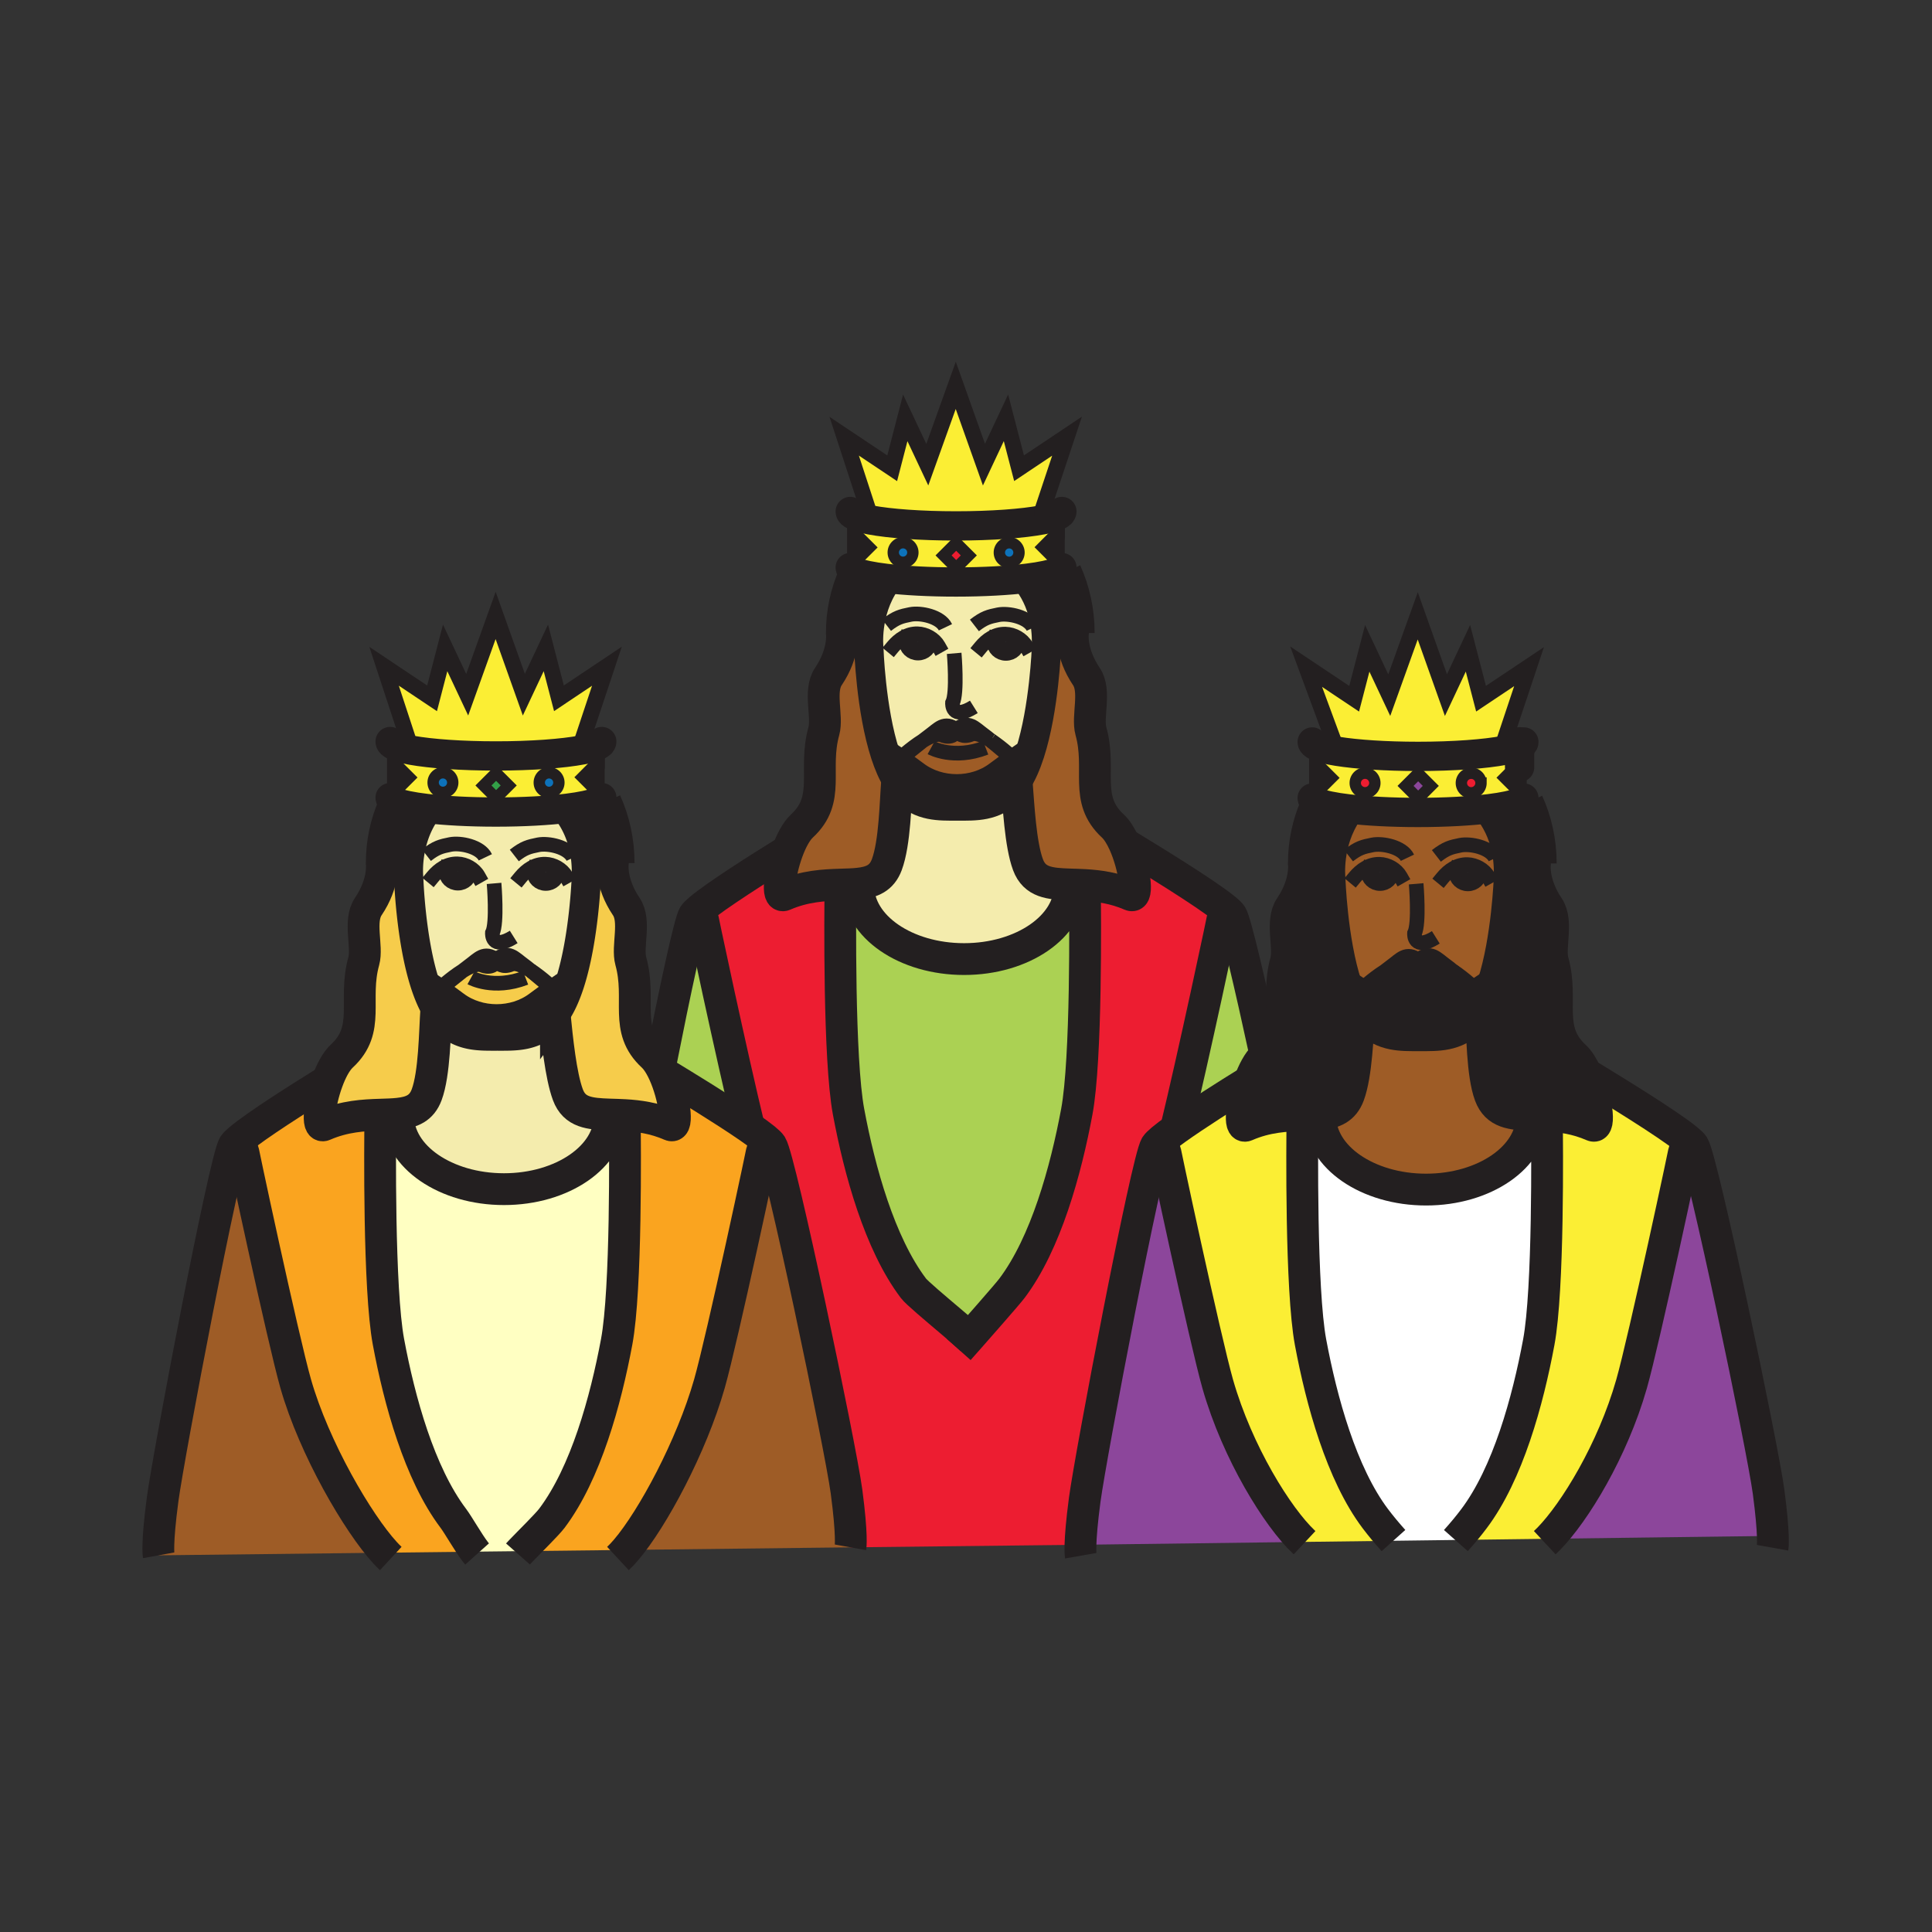 <?xml version="1.0"?><svg xmlns="http://www.w3.org/2000/svg" width="850.394" height="850.394" viewBox="0 0 850.394 850.394" overflow="visible"><rect x="0" y="0" width="850.394" height="850.394" fill="#333333" stroke="none"/><path d="M308.53 400.21c0 1.12 13.82 65.74 21.17 95.98-10.93-7.561-28.12-18.04-37.41-23.7-.54-1.19-1.11-2.32-1.72-3.36 6.58-33.24 13.02-63.41 14.88-66.29.41-.64 1.33-1.55 2.65-2.66l.43.03zM517.59 496.97c7.3-29.899 21.36-95.62 21.36-96.76l.16-.2c1.46 1.19 2.479 2.16 2.909 2.83 1.79 2.79 8.24 30.37 14.99 61.521-.22.21-.439.43-.67.64-2.53 2.34-4.77 6.65-6.45 11.3l-.35-.13C540 482.06 526.45 490.63 517.59 496.97z" fill="#abd153"></path><path d="M426.69 588.7c2.63-2.97 5.93-6.73 9.029-10.29 4.53-5.18 8.65-9.96 9.71-11.37 14.92-19.79 23.71-51.8 28.54-77.71 4.311-23.09 3.721-86.31 3.54-99.77 6.13.36 12.99 1.26 20.221 4.41 3.619 1.58 1.619-12.68-2.921-22.75 11.641 7.1 35.7 21.77 44.301 28.79l-.16.2c0 1.14-14.061 66.86-21.36 96.76-2.47 1.761-4.57 3.351-6.13 4.66-1.32 1.11-2.25 2.021-2.66 2.66-3.95 6.14-28.71 136.1-31.35 155.86-1.32 9.949-1.76 16.119-1.87 19.8L472 680l-97.65 1.08s.88-4.87-1.75-24.62c-2.64-19.76-29.15-146.21-33.11-152.36-.43-.67-1.44-1.64-2.9-2.84-1.74-1.41-4.11-3.14-6.89-5.069-7.35-30.24-21.17-94.86-21.17-95.98l-.43-.03c7.14-6 25.88-17.92 38.1-25.45l.34.12c-3.47 9.52-4.66 20.52-1.46 19.12 9.12-3.98 17.65-4.37 24.88-4.6-.17 13.04-.78 76.76 3.54 99.96 4.84 25.91 13.62 57.92 28.55 77.71 1.44 1.93 9.56 8.729 16.39 14.52 3.39 2.869 6.46 5.489 8.25 7.139z" fill="#ed1d31"></path><path d="M477.51 389.56c.181 13.46.771 76.68-3.54 99.77-4.83 25.91-13.62 57.92-28.54 77.71-1.06 1.41-5.18 6.19-9.71 11.37l-17.28 3.149c-6.83-5.79-14.95-12.59-16.39-14.52-14.93-19.79-23.71-51.8-28.55-77.71-4.32-23.2-3.71-86.92-3.54-99.96 2.84-.09 5.48-.15 7.87-.41-.01.38-.02.76-.02 1.14 0 17.71 20.83 32.05 46.55 32.05 25.69 0 46.541-14.34 46.541-32.05 0-.27-.011-.53-.021-.79 2.09.071 4.31.121 6.63.251z" fill="#abd153"></path><path d="M209.17 682.98l-39.69.46c-11.84-12.921-31.16-45.811-39.33-74.41C124.66 589.81 106 502.78 106 501.47l-.42-.029c7.14-6 25.88-17.921 38.09-25.45l.35.13c-3.47 9.52-4.66 20.51-1.46 19.12 9.11-3.98 17.64-4.37 24.87-4.601-.17 13.04-.77 76.75 3.55 99.96 4.83 25.9 13.61 57.91 28.54 77.7 2.18 2.89 6.7 10.87 9.65 14.68zM329.7 496.19c2.78 1.93 5.15 3.659 6.89 5.069l-.17.21c0 1.311-18.66 88.34-24.15 107.561-7.92 27.739-25.05 59.51-36.7 73.189l-46.41.53c3.72-3.9 11.6-11.62 13.74-14.45 14.93-19.79 23.71-51.8 28.54-77.7 4.31-23.1 3.72-86.31 3.54-99.77 6.13.35 13 1.25 20.23 4.41 3.62 1.569 1.62-12.681-2.92-22.75 9.29 5.661 26.48 16.141 37.41 23.701z" fill="#faa41f"></path><path d="M106 501.47c0 1.311 18.66 88.34 24.15 107.561 8.17 28.6 27.49 61.489 39.33 74.41l-99.65 1.149s-.89-4.859 1.75-24.62c2.63-19.76 27.39-149.72 31.35-155.87.41-.64 1.33-1.55 2.65-2.659l.42.029zM339.49 504.1c3.96 6.15 30.47 132.601 33.11 152.36 2.63 19.75 1.75 24.62 1.75 24.62l-98.78 1.14c11.65-13.68 28.78-45.45 36.7-73.189 5.49-19.221 24.15-106.25 24.15-107.561l.17-.21c1.46 1.2 2.47 2.17 2.9 2.84z" fill="#9e5c26"></path><path d="M274.98 490.83c.18 13.46.77 76.67-3.54 99.77-4.83 25.9-13.61 57.91-28.54 77.7-2.14 2.83-10.02 10.55-13.74 14.45l-19.99.23c-2.95-3.811-7.47-11.79-9.65-14.681-14.93-19.79-23.71-51.8-28.54-77.7-4.32-23.21-3.72-86.92-3.55-99.96 2.84-.09 5.49-.159 7.88-.42-.02.38-.03.771-.03 1.15 0 17.7 20.84 32.05 46.55 32.05 25.7 0 46.54-14.35 46.54-32.05 0-.26 0-.53-.01-.79 2.09.071 4.3.121 6.62.251z" fill="#ffffc2"></path><path d="M647.56 340.35c2.381 0 4.32 1.93 4.32 4.31s-1.939 4.31-4.32 4.31a4.311 4.311 0 0 1 0-8.62zM600.84 340.33c2.38 0 4.32 1.93 4.32 4.31s-1.94 4.31-4.32 4.31a4.31 4.31 0 0 1 0-8.62z" fill="#ed1d31"></path><path d="M194.97 340.14a4.31 4.31 0 0 1 4.31 4.31c0 2.39-1.93 4.32-4.31 4.32-2.39 0-4.32-1.93-4.32-4.32 0-2.38 1.93-4.31 4.32-4.31zM241.68 340.16c2.38 0 4.32 1.93 4.32 4.31 0 2.39-1.94 4.32-4.32 4.32-2.38 0-4.31-1.93-4.31-4.32a4.31 4.31 0 0 1 4.31-4.31zM397.49 238.88c2.39 0 4.32 1.93 4.32 4.31s-1.93 4.31-4.32 4.31a4.31 4.31 0 0 1 0-8.62zM444.21 238.9c2.37 0 4.31 1.93 4.31 4.31 0 2.39-1.939 4.32-4.31 4.32-2.39 0-4.33-1.93-4.33-4.32 0-2.38 1.94-4.31 4.33-4.31z" fill="#0d72ba"></path><path fill="#8c469b" d="M629.79 345.92l-5.56 5.57-5.56-5.57 5.56-5.56z"></path><path fill="#33a048" d="M223.92 345.73l-5.56 5.57-5.56-5.57 5.56-5.56z"></path><path fill="#ed1d31" d="M426.44 244.47l-5.56 5.57-5.56-5.57 5.56-5.56z"></path><path d="M517.59 496.97c8.86-6.34 22.41-14.91 31.95-20.8l.35.13c-3.47 9.521-4.659 20.51-1.46 19.12 9.11-3.979 17.66-4.37 24.88-4.6-.17 13.01-.779 76.75 3.54 99.96 4.841 25.91 13.62 57.92 28.54 77.71 2.41 3.189 5.11 6.43 7.96 9.609v.091l-39.489.5c-11.42-10.79-29.15-39.061-37.851-69.471-5.47-19.22-24.14-106.25-24.14-107.569l-.41-.021c1.56-1.309 3.66-2.899 6.13-4.659zM742.46 501.45l-.16.2c0 1.319-18.67 88.35-24.16 107.569-8.34 29.19-24.989 56.4-36.43 68.09l-40.65.521c2.761-3.09 5.391-6.24 7.71-9.34 14.931-19.79 23.721-51.8 28.54-77.71 4.32-23.101 3.73-86.34 3.551-99.771 6.14.36 13 1.25 20.22 4.41 3.62 1.57 1.62-12.689-2.94-22.76 11.629 7.081 35.709 21.771 44.319 28.791z" fill="#fbee34"></path><path d="M680.86 491.01c.18 13.431.77 76.67-3.551 99.771-4.819 25.91-13.609 57.92-28.54 77.71-2.319 3.1-4.949 6.25-7.71 9.34l-27.71.36v-.091c-2.85-3.18-5.55-6.42-7.96-9.609-14.92-19.79-23.699-51.8-28.54-77.71-4.319-23.21-3.71-86.95-3.54-99.96 2.841-.09 5.48-.16 7.87-.41-.01.38-.02.76-.02 1.14 0 17.7 20.83 32.061 46.54 32.061 25.689 0 46.54-14.36 46.54-32.061 0-.27-.01-.53-.021-.79 2.102.069 4.322.119 6.642.249z" fill="#fff"></path><path d="M745.37 504.29c3.95 6.14 30.47 132.6 33.1 152.35 1.28 9.61 1.73 15.69 1.86 19.41l-98.62 1.26c11.44-11.689 28.09-38.899 36.43-68.09 5.49-19.22 24.16-106.25 24.16-107.57l.16-.2c1.46 1.2 2.48 2.17 2.91 2.84zM477.45 660.15c2.64-19.761 27.399-149.721 31.35-155.86.41-.64 1.34-1.55 2.66-2.66l.41.021c0 1.319 18.67 88.35 24.14 107.569 8.7 30.41 26.431 58.681 37.851 69.471l-98.28 1.26c.109-3.681.549-9.851 1.869-19.801z" fill="#8c469b"></path><path d="M579.44 351.87v-3.91h.069l5.57-5.56-5.57-5.56h-.069v-8.47c1.85.87 5.029 1.66 9.22 2.33 8.54 1.36 21.28 2.23 35.51 2.23 15.69 0 29.55-1.05 37.99-2.66 2.96-.57 5.25-1.21 6.71-1.89v8.36h-.05l-.04.04-5.53 5.53 5.53 5.52v5.27c-2.45 1.12-7.09 2.1-13.24 2.86-8.271 1.02-19.28 1.65-31.37 1.65-11.74 0-22.46-.59-30.65-1.56-6.399-.76-11.26-1.76-13.84-2.89-.91-.4-1.54-.82-1.859-1.24l1.619-.05zm72.44-7.21c0-2.38-1.939-4.31-4.32-4.31a4.312 4.312 0 0 0-4.319 4.31c0 2.38 1.93 4.31 4.319 4.31 2.38 0 4.32-1.93 4.32-4.31zm-27.65 6.83l5.56-5.57-5.56-5.56-5.561 5.56 5.561 5.57zm-19.07-6.85c0-2.38-1.94-4.31-4.32-4.31a4.31 4.31 0 0 0 0 8.62c2.38 0 4.32-1.93 4.32-4.31z" fill="#fbee34"></path><path d="M662.16 330.27c-8.44 1.61-22.3 2.66-37.99 2.66-14.229 0-26.97-.87-35.51-2.23l.01-.03-13.75-37.22 21.13 14.11 5.76-22.19 9.69 20.61 12.54-34.91 12.41 34.89 9.689-20.61 5.761 22.19 21.13-14.11-11.011 33.01v2.31l.141 1.52zM465.43 235.32l-5.52 5.54 5.52 5.53v5.26c-2.449 1.12-7.09 2.1-13.239 2.86-8.271 1.03-19.28 1.66-31.371 1.66-11.73 0-22.44-.59-30.64-1.57-6.4-.76-11.26-1.76-13.84-2.89-.91-.4-1.54-.81-1.86-1.24l1.6-.05v-3.9h.08l5.57-5.56-5.57-5.56h-.08v-8.49c1.52.72 3.95 1.38 7.09 1.97 8.48 1.58 22.18 2.6 37.65 2.6 15.69 0 29.55-1.05 37.99-2.66 2.96-.57 5.25-1.21 6.71-1.89v8.36h-.06l-.03.03zm-16.91 7.89c0-2.38-1.939-4.31-4.31-4.31-2.39 0-4.33 1.93-4.33 4.31a4.319 4.319 0 1 0 8.64 0zm-27.64 6.83l5.561-5.57-5.561-5.56-5.56 5.56 5.56 5.57zm-19.07-6.85c0-2.38-1.93-4.31-4.32-4.31a4.31 4.31 0 0 0 0 8.62c2.39 0 4.32-1.93 4.32-4.31zM263 328.19v8.36h-.06l-.03.03-5.53 5.54 5.53 5.53v5.27c-2.46 1.11-7.09 2.09-13.24 2.85-8.28 1.03-19.29 1.66-31.37 1.66-11.73 0-22.45-.59-30.65-1.57-6.39-.76-11.25-1.76-13.83-2.89-.91-.4-1.54-.81-1.86-1.24l1.6-.05v-3.9h.08l5.57-5.56-5.57-5.56h-.08v-8.49c1.61.76 4.22 1.46 7.63 2.07 8.51 1.52 21.97 2.5 37.11 2.5 15.68 0 29.55-1.05 37.99-2.66 2.95-.57 5.24-1.21 6.71-1.89zm-17 16.28c0-2.38-1.94-4.31-4.32-4.31a4.31 4.31 0 0 0-4.31 4.31c0 2.39 1.93 4.32 4.31 4.32s4.32-1.93 4.32-4.32zm-27.64 6.83l5.56-5.57-5.56-5.56-5.56 5.56 5.56 5.57zm-19.08-6.85a4.31 4.31 0 0 0-4.31-4.31c-2.39 0-4.32 1.93-4.32 4.31 0 2.39 1.93 4.32 4.32 4.32 2.38 0 4.31-1.93 4.31-4.32z" fill="#fbee34"></path><path d="M169.06 293.27l21.12 14.11 5.76-22.2 9.7 20.61 12.52-34.9 12.42 34.88 9.69-20.6 5.76 22.19 21.12-14.12-10.99 33.01v2.31l.13 1.52c-8.44 1.61-22.31 2.66-37.99 2.66-15.14 0-28.6-.98-37.11-2.5l-12.13-36.97zM458.81 228.82c-8.439 1.61-22.3 2.66-37.99 2.66-15.47 0-29.17-1.02-37.65-2.6l.16-.88-11.75-36 21.13 14.12 5.75-22.2 9.7 20.61 12.53-34.91 12.41 34.89 9.69-20.61 5.76 22.19 21.13-14.11-11 33.01v2.31l.13 1.52z" fill="#fbee34"></path><path d="M674.22 490.76c.011.26.021.521.021.79 0 17.7-20.851 32.061-46.54 32.061-25.71 0-46.54-14.36-46.54-32.061 0-.38.01-.76.02-1.14 5.88-.62 10.261-2.37 12.49-8.34 3.41-9.13 3.94-26.79 4.68-36.771.99 1.57 2.07 2.96 3.24 4.13 7.17 7.17 15.17 6.801 23.17 6.801s16 .369 23.17-6.801c1.41-1.41 2.69-3.14 3.86-5.13.62 10.101.62 28.57 4.05 37.771 2.919 7.83 9.539 8.39 18.379 8.69zM656.66 432.98c-1.32.819-3.28 2.1-6.101 4.09l-.64-.9c-1.53-1.31-6.6-5.67-10.36-8.72l-.01-.01c-1.28-1.04-2.399-1.931-3.18-2.49-4.12-2.97-6.75-6.73-12.15-2.34-5.149-3.87-7.75-.23-11.76 2.67-.75.54-1.8 1.35-3.01 2.3-3.72 2.93-8.84 7.14-10.4 8.46l-1.99.13a102.864 102.864 0 0 0-4-2.62c-6.46-19.68-7.3-46.92-7.3-46.92s-1.8-15.63 7.601-29.21l.159-1.37c8.19.97 18.91 1.56 30.65 1.56 12.09 0 23.1-.63 31.37-1.65l.18 1.39c8.54 11.51 8.391 24.27 8.23 29.02.001 0-.929 26.9-7.289 46.61zm-10.57-50.7c-1.05 0-1.899.75-1.899 1.68s.85 1.69 1.899 1.69c1.04 0 1.891-.76 1.891-1.69s-.851-1.68-1.891-1.68zm-40.57 1.53c0 .93.841 1.69 1.881 1.69 1.05 0 1.88-.76 1.88-1.69 0-.92-.83-1.67-1.88-1.67-1.041 0-1.881.75-1.881 1.67z" fill="#9e5c26"></path><path d="M470.88 389.31c.01.26.021.52.021.79 0 17.71-20.851 32.05-46.541 32.05-25.72 0-46.55-14.34-46.55-32.05 0-.38.01-.76.02-1.14 5.88-.62 10.26-2.36 12.5-8.34 3.61-9.68 3.78-27.61 4.57-36.91 1.02 1.63 2.13 3.07 3.33 4.27 7.18 7.17 15.18 6.8 23.18 6.8s16 .37 23.17-6.8c1.04-1.04 2.02-2.27 2.93-3.65.811 10.04 1.63 27.29 4.98 36.29 2.92 7.83 9.55 8.4 18.39 8.69zM444.64 282.51c0-.93-.859-1.68-1.899-1.68s-1.891.75-1.891 1.68c0 .93.851 1.69 1.891 1.69s1.899-.76 1.899-1.69zm-38.5 43.6c-3.73 2.93-8.88 7.16-10.44 8.49l-1.98.13c-1.84-1.27-3.13-2.1-4.02-2.63-6.45-19.68-7.28-46.92-7.28-46.92s-1.81-15.63 7.6-29.21l.16-1.37c8.2.98 18.91 1.57 30.64 1.57 12.09 0 23.1-.63 31.371-1.66l.18 1.39c8.54 11.51 8.39 24.28 8.24 29.02 0 0-.931 26.9-7.29 46.61-1.311.81-3.29 2.1-6.12 4.09l-.62-.89c-1.54-1.31-6.63-5.68-10.38-8.74a.198.198 0 0 1-.05-.03l-.011-.01c-1.26-1.02-2.359-1.89-3.12-2.44-4.119-2.98-6.75-6.74-12.16-2.34-5.14-3.88-7.73-.24-11.74 2.67-.74.53-1.79 1.33-2.98 2.27zm-.2-43.75c0-.93-.84-1.68-1.89-1.68-1.04 0-1.89.75-1.89 1.68 0 .93.85 1.69 1.89 1.69 1.05 0 1.89-.76 1.89-1.69zM268.36 490.58c.01.26.01.53.01.79 0 17.7-20.84 32.05-46.54 32.05-25.71 0-46.55-14.35-46.55-32.05 0-.38.01-.771.03-1.15 5.88-.62 10.26-2.359 12.49-8.34 3.5-9.39 3.56-27.68 4.24-37.45 1.12 1.851 2.34 3.48 3.67 4.811 7.17 7.17 15.17 6.8 23.17 6.8 8.01 0 16.01.37 23.18-6.8.73-.73 1.43-1.561 2.1-2.46 1.04 10.38 2.65 26.62 5.81 35.1 2.92 7.829 9.55 8.399 18.39 8.699zM250.8 432.79c-1.32.82-3.29 2.11-6.12 4.09l-.63-.89c-1.54-1.32-6.67-5.721-10.44-8.78-.01-.01-.02-.01-.03-.02-1.24-1.011-2.33-1.871-3.09-2.42-4.12-2.97-6.75-6.74-12.15-2.34-5.14-3.88-7.73-.24-11.75 2.67-.74.53-1.78 1.33-2.97 2.27-3.74 2.93-8.89 7.16-10.45 8.5l-1.98.12c-1.84-1.26-3.12-2.09-4.01-2.62-6.46-19.68-7.29-46.92-7.29-46.92s-1.81-15.63 7.6-29.22l.16-1.37c8.2.98 18.92 1.57 30.65 1.57 12.08 0 23.09-.63 31.37-1.66l.18 1.39c8.53 11.52 8.4 24.28 8.23 29.03 0 0-.93 26.9-7.28 46.6zm-49.28-47.48c1.05 0 1.9-.75 1.9-1.68 0-.93-.85-1.69-1.9-1.69-1.03 0-1.88.76-1.88 1.69 0 .93.85 1.68 1.88 1.68zm38.69-3.23c-1.04 0-1.88.76-1.88 1.7 0 .92.84 1.68 1.88 1.68 1.05 0 1.9-.76 1.9-1.68 0-.94-.85-1.7-1.9-1.7z" fill="#f4ecad" class="aac-skin-fill"></path><path d="M599.05 436.04c1.561-1.32 6.681-5.53 10.4-8.46 3.26-2.04 6.5-3.45 8.45-2.63 4.26 1.79 6.119-.77 6.619-1.68.7 1.06 2.591 2.95 6.4 1.35 2.01-.84 5.34.67 8.63 2.82l.01.01c3.761 3.05 8.83 7.41 10.36 8.72l.64.9a312.138 312.138 0 0 0-7.85 5.71c-5.24 3.91-11.75 5.87-18.25 5.87-6.51 0-13.02-1.96-18.26-5.87-3.99-2.99-6.96-5.11-9.141-6.61l1.992-.13z" fill="#231f20"></path><path d="M579.68 353.16c2.58 1.13 7.44 2.13 13.84 2.89l-.159 1.37c-9.4 13.58-7.601 29.21-7.601 29.21s.84 27.24 7.3 46.92c1.46 4.431 3.2 8.48 5.29 11.75-.739 9.98-1.27 27.641-4.68 36.771-2.229 5.97-6.61 7.72-12.49 8.34-2.39.25-5.029.32-7.87.41-7.22.229-15.77.62-24.88 4.6-3.199 1.39-2.01-9.6 1.46-19.12 1.681-4.649 3.92-8.96 6.45-11.3.23-.21.45-.43.67-.64 11.91-11.681 4.28-24.25 8.98-41.14 1.77-6.37-2.34-17.58 1.97-23.98 7.17-10.63 5.94-19.16 5.94-19.16 0-9 1.859-17.52 5.17-25.09l.61-1.831zM674.22 490.76c-8.84-.3-15.46-.859-18.38-8.689-3.43-9.2-3.43-27.67-4.05-37.771 1.9-3.22 3.51-7.1 4.87-11.319 6.359-19.71 7.29-46.61 7.29-46.61.16-4.75.31-17.51-8.23-29.02l-.18-1.39c6.15-.76 10.79-1.74 13.24-2.86.239-.11.45-.21.64-.32 3.94 8.11 6.2 17.4 6.2 27.3 0 0-1.24 8.53 5.93 19.16 4.311 6.4.21 17.61 1.99 23.98 4.77 17.2-3.23 29.919 9.63 41.78 1.85 1.71 3.54 4.47 4.97 7.66 4.561 10.07 6.561 24.33 2.94 22.76-7.22-3.16-14.08-4.05-20.22-4.41-2.32-.131-4.54-.181-6.64-.251z" fill="#231f20"></path><path d="M395.7 334.6c1.56-1.33 6.71-5.56 10.44-8.49 3.24-2.03 6.47-3.42 8.41-2.6 4.27 1.79 6.13-.8 6.61-1.69.71 1.06 2.6 2.96 6.41 1.36 2-.84 5.3.65 8.569 2.77l.011.01c.01.01.029.02.05.03 3.75 3.06 8.84 7.43 10.38 8.74l.62.89c-2.11 1.48-4.7 3.35-7.851 5.71-5.22 3.92-11.739 5.87-18.24 5.87-6.51 0-13.02-1.95-18.26-5.87-3.99-2.99-6.95-5.11-9.13-6.6l1.981-.13zM472.27 278.63s-1.239 8.53 5.931 19.17c4.31 6.39.22 17.59 1.979 23.98 4.78 17.19-3.21 29.91 9.641 41.78 1.85 1.71 3.55 4.48 4.989 7.66 4.54 10.07 6.54 24.33 2.921 22.75-7.23-3.15-14.091-4.05-20.221-4.41-2.319-.13-4.54-.18-6.63-.25-8.84-.29-15.47-.86-18.39-8.69-3.351-9-4.17-26.25-4.98-36.29 2.32-3.48 4.23-7.92 5.811-12.8 6.359-19.71 7.29-46.61 7.29-46.61.149-4.74.3-17.51-8.24-29.02l-.18-1.39c6.149-.76 10.79-1.74 13.239-2.86.24-.1.45-.21.641-.31 3.949 8.11 6.199 17.41 6.199 27.29z" fill="#9e5c26"></path><path d="M377.83 388.96c-2.39.26-5.03.32-7.87.41-7.23.23-15.76.62-24.88 4.6-3.2 1.4-2.01-9.6 1.46-19.12 1.69-4.65 3.92-8.95 6.45-11.29 12.86-11.87 4.87-24.59 9.64-41.78 1.78-6.39-2.33-17.59 1.98-23.98 7.17-10.64 5.93-19.17 5.93-19.17 0-9 1.87-17.51 5.18-25.08l.62-1.84c2.58 1.13 7.44 2.13 13.84 2.89l-.16 1.37c-9.41 13.58-7.6 29.21-7.6 29.21s.83 27.24 7.28 46.92c1.44 4.37 3.15 8.37 5.2 11.61-.79 9.3-.96 27.23-4.57 36.91-2.24 5.98-6.62 7.72-12.5 8.34z" fill="#9e5c26"></path><path d="M233.61 427.21c3.77 3.06 8.9 7.46 10.44 8.78l.63.89c-2.11 1.49-4.7 3.36-7.85 5.71-5.23 3.91-11.74 5.87-18.25 5.87s-13.02-1.96-18.25-5.87c-3.99-2.979-6.96-5.1-9.14-6.6l1.98-.12c1.56-1.34 6.71-5.57 10.45-8.5 3.25-2.03 6.47-3.41 8.41-2.6 4.27 1.79 6.13-.8 6.61-1.69.71 1.06 2.6 2.96 6.42 1.36 1.99-.83 5.26.64 8.52 2.75.01.01.02.01.03.02zM292.29 472.49c4.54 10.069 6.54 24.319 2.92 22.75-7.23-3.16-14.1-4.061-20.23-4.41-2.32-.13-4.53-.18-6.62-.25-8.84-.3-15.47-.87-18.39-8.7-3.16-8.479-4.77-24.72-5.81-35.1 2.69-3.62 4.87-8.53 6.64-13.99 6.35-19.7 7.28-46.6 7.28-46.6.17-4.75.3-17.51-8.23-29.03l-.18-1.39c6.15-.76 10.78-1.74 13.24-2.85v-.01c.24-.1.45-.21.64-.31 3.94 8.11 6.2 17.41 6.19 27.3 0 0-1.24 8.53 5.94 19.16 4.31 6.39.2 17.59 1.98 23.98 4.76 17.19-3.22 29.91 9.64 41.78 1.16 1.08 2.26 2.56 3.27 4.31.61 1.04 1.18 2.17 1.72 3.36z" fill="#f6cc4b"></path><path d="M173.82 352.97c2.58 1.13 7.44 2.13 13.83 2.89l-.16 1.37c-9.41 13.59-7.6 29.22-7.6 29.22s.83 27.24 7.29 46.92c1.36 4.12 2.96 7.92 4.86 11.06-.68 9.771-.74 28.061-4.24 37.45-2.23 5.98-6.61 7.72-12.49 8.34-2.39.261-5.04.33-7.88.42-7.23.23-15.76.62-24.87 4.601-3.2 1.39-2.01-9.601 1.46-19.12 1.68-4.65 3.92-8.96 6.45-11.3 12.85-11.87 4.87-24.59 9.65-41.78 1.77-6.39-2.35-17.59 1.97-23.98 7.17-10.63 5.94-19.16 5.94-19.16 0-9.01 1.85-17.52 5.17-25.09l.62-1.841z" fill="#f6cc4b"></path><g fill="none" stroke="#231f20"><path d="M494.31 370.92c.16.1.33.2.5.3 11.641 7.1 35.7 21.77 44.301 28.79 1.46 1.19 2.479 2.16 2.909 2.83 1.79 2.79 8.24 30.37 14.99 61.521.061.31.13.63.2.939M477.48 387.02s.02.9.029 2.54c.181 13.46.771 76.68-3.54 99.77-4.83 25.91-13.62 57.92-28.54 77.71-1.06 1.41-5.18 6.19-9.71 11.37-3.1 3.56-6.399 7.32-9.029 10.29-2.22 2.52-3.96 4.479-4.69 5.3M470.83 388.39c.02.31.04.61.05.92.01.26.021.52.021.79 0 17.71-20.851 32.05-46.541 32.05-25.72 0-46.55-14.34-46.55-32.05 0-.38.01-.76.02-1.14.02-.35.05-.7.08-1.05" stroke-width="14" stroke-miterlimit="10"></path><path d="M538.95 400.21c0 1.14-14.061 66.86-21.36 96.76l-.06.23M346.2 374.73c-12.22 7.53-30.96 19.45-38.1 25.45-1.32 1.11-2.24 2.02-2.65 2.66-1.86 2.88-8.3 33.05-14.88 66.29-.15.76-.3 1.53-.45 2.3M370 387.02s-.01.83-.04 2.35c-.17 13.04-.78 76.76 3.54 99.96 4.84 25.91 13.62 57.92 28.55 77.71 1.44 1.93 9.56 8.729 16.39 14.52 3.39 2.87 6.46 5.49 8.25 7.141.59.55 1.029.99 1.31 1.3" stroke-width="14" stroke-miterlimit="10"></path><path d="M308.53 400.21c0 1.12 13.82 65.74 21.17 95.98.12.52.25 1.04.37 1.54" stroke-width="14" stroke-miterlimit="10"></path><path d="M392.99 284.71c2.74-3.3 6.45-5.83 10.85-5.74 3.64.09 7.43 2.25 9.19 5.36" stroke-width="6.448" stroke-linecap="square" stroke-miterlimit="10"></path><path d="M409.3 282.46c0 2.76-2.34 5-5.22 5-2.9 0-5.24-2.24-5.24-5 0-.68-.05-1.03.08-1.42" stroke-width="6.448" stroke-linecap="square" stroke-miterlimit="10"></path><path d="M405.94 282.36c0 .93-.84 1.69-1.89 1.69-1.04 0-1.89-.76-1.89-1.69 0-.93.85-1.68 1.89-1.68 1.05 0 1.89.75 1.89 1.68z" stroke-width="3.224" stroke-miterlimit="10"></path><path d="M416.15 276.1c-2.23-4.7-10.96-6.54-15.38-5.65-4.16.83-6.22 1.33-10.56 4.69" stroke-width="6.448"></path><path d="M431.67 284.86c2.73-3.31 6.45-5.84 10.86-5.74 3.649.08 7.43 2.24 9.18 5.36" stroke-width="6.448" stroke-linecap="square" stroke-miterlimit="10"></path><path d="M447.99 282.61c0 2.76-2.34 4.99-5.23 4.99-2.88 0-5.229-2.23-5.229-4.99 0-.69-.05-1.03.09-1.42" stroke-width="6.448" stroke-linecap="square" stroke-miterlimit="10"></path><path d="M444.64 282.51c0 .93-.859 1.69-1.899 1.69s-1.891-.76-1.891-1.69c0-.93.851-1.68 1.891-1.68s1.899.75 1.899 1.68z" stroke-width="3.224" stroke-miterlimit="10"></path><path d="M454.84 276.25c-2.22-4.71-10.97-6.54-15.39-5.66-4.15.83-6.21 1.33-10.55 4.69" stroke-width="6.448"></path><path d="M419.99 287.58s1.49 17.38-.74 21.83c0 0-.49 7.91 9.4 1.73" stroke-width="6.448" stroke-miterlimit="10"></path><path d="M375.72 253.55c-3.31 7.57-5.18 16.08-5.18 25.08 0 0 1.24 8.53-5.93 19.17-4.31 6.39-.2 17.59-1.98 23.98-4.77 17.19 3.22 29.91-9.64 41.78-2.53 2.34-4.76 6.64-6.45 11.29-3.47 9.52-4.66 20.52-1.46 19.12 9.12-3.98 17.65-4.37 24.88-4.6 2.84-.09 5.48-.15 7.87-.41 5.88-.62 10.26-2.36 12.5-8.34 3.61-9.68 3.78-27.61 4.57-36.91.07-.91.16-1.73.25-2.46" stroke-width="14" stroke-miterlimit="10"></path><path d="M472.15 278.63c0-9.29-1.98-18.07-5.5-25.83" stroke-width="19.345" stroke-miterlimit="10"></path><path d="M409.86 329.11s9.89 5.43 23.98 0" stroke-width="6.448" stroke-miterlimit="10"></path><path d="M452.37 255.9c8.54 11.51 8.39 24.28 8.24 29.02 0 0-.931 26.9-7.29 46.61-1.58 4.88-3.49 9.32-5.811 12.8-.91 1.38-1.89 2.61-2.93 3.65-7.17 7.17-15.17 6.8-23.17 6.8s-16 .37-23.18-6.8c-1.2-1.2-2.31-2.64-3.33-4.27-2.05-3.24-3.76-7.24-5.2-11.61-6.45-19.68-7.28-46.92-7.28-46.92s-1.81-15.63 7.6-29.21" stroke-width="12.897" stroke-miterlimit="10"></path><path d="M466.06 251.32c0 .01.011.01.011.02 3.949 8.11 6.199 17.41 6.199 27.29 0 0-1.239 8.53 5.931 19.17 4.31 6.39.22 17.59 1.979 23.98 4.78 17.19-3.21 29.91 9.641 41.78 1.85 1.71 3.55 4.48 4.989 7.66 4.54 10.07 6.54 24.33 2.921 22.75-7.23-3.15-14.091-4.05-20.221-4.41-2.319-.13-4.54-.18-6.63-.25-8.84-.29-15.47-.86-18.39-8.69-3.351-9-4.17-26.25-4.98-36.29-.149-1.83-.3-3.42-.46-4.67" stroke-width="14" stroke-miterlimit="10"></path><path d="M395.7 334.6c1.56-1.33 6.71-5.56 10.44-8.49 1.19-.94 2.24-1.74 2.98-2.27 4.01-2.91 6.6-6.55 11.74-2.67.15.12.3.23.45.36 0 0-.04.11-.15.29-.48.89-2.34 3.48-6.61 1.69-1.94-.82-5.17.57-8.41 2.6-5.29 3.3-10.64 8.31-10.64 8.31M436.2 325.99c5.08 3.32 10.069 8.13 10.069 8.13" stroke-width="6.448" stroke-miterlimit="10"></path><path d="M446.58 334.73c-1.54-1.31-6.63-5.68-10.44-8.78l.011.01c.01.01.029.02-.011-.01-1.26-1.02-2.359-1.89-3.12-2.44-4.119-2.98-6.75-6.74-12.16-2.34-.01.01-.03.02-.04.03 0 0 .11.26.34.62.71 1.06 2.6 2.96 6.41 1.36 2-.84 5.3.65 8.569 2.77" stroke-width="6.448" stroke-miterlimit="10"></path><path d="M455.64 330.19s-.63.28-2.319 1.34c-1.311.81-3.29 2.1-6.12 4.09-2.11 1.48-4.7 3.35-7.851 5.71-5.22 3.92-11.739 5.87-18.24 5.87-6.51 0-13.02-1.95-18.26-5.87-3.99-2.99-6.95-5.11-9.13-6.6-1.84-1.27-3.13-2.1-4.02-2.63-1.44-.87-1.84-.99-1.84-.99" stroke-width="12.897" stroke-miterlimit="10"></path><path d="M374.24 249.82c0 .22.08.44.24.65.32.43.95.84 1.86 1.24 2.58 1.13 7.44 2.13 13.84 2.89 8.2.98 18.91 1.57 30.64 1.57 12.09 0 23.1-.63 31.371-1.66 6.149-.76 10.79-1.74 13.239-2.86.24-.1.45-.21.641-.31.87-.49 1.33-1 1.33-1.52M374.24 225.14c0 .62.64 1.21 1.84 1.77 1.52.72 3.95 1.38 7.09 1.97 8.48 1.58 22.18 2.6 37.65 2.6 15.69 0 29.55-1.05 37.99-2.66 2.96-.57 5.25-1.21 6.71-1.89 1.23-.56 1.881-1.17 1.881-1.79" stroke-width="12.897" stroke-linecap="round"></path><path stroke-width="6.448" d="M376.08 224.86V250.42"></path><path stroke-width="7" d="M458.68 227.3v-2.31l11-33.01-21.13 14.11-5.76-22.19-9.69 20.61-12.41-34.89-12.53 34.91-9.7-20.61-5.75 22.2L371.58 192l11.75 36"></path><path stroke-width="6.448" d="M465.43 251.65V227.55"></path><path stroke-width="6.448" stroke-linecap="round" d="M465.52 225.06v11.25"></path><path d="M401.81 243.19c0 2.38-1.93 4.31-4.32 4.31a4.31 4.31 0 0 1 0-8.62c2.39 0 4.32 1.93 4.32 4.31zM448.52 243.21c0 2.39-1.939 4.32-4.31 4.32-2.39 0-4.33-1.93-4.33-4.32 0-2.38 1.94-4.31 4.33-4.31 2.37 0 4.31 1.93 4.31 4.31zM415.32 244.47l5.56-5.56 5.56 5.56-5.56 5.57z" stroke-width="5"></path><path stroke-width="6.448" d="M376.08 237.6l1.04-1.03"></path><path stroke-width="19.345" d="M377.12 247.7l-.61-.61"></path><path stroke-width="6.448" d="M376.16 235.4l5.57 5.56-5.57 5.56M465.46 246.42l-.03-.03-5.52-5.53 5.52-5.54.03-.03"></path><path d="M291.78 472.18c.17.101.34.2.51.311 9.29 5.66 26.48 16.14 37.41 23.7 2.78 1.93 5.15 3.659 6.89 5.069 1.46 1.2 2.47 2.17 2.9 2.84 3.96 6.15 30.47 132.601 33.11 152.36 2.63 19.75 1.75 24.62 1.75 24.62M274.95 488.29s.02.9.03 2.54c.18 13.46.77 76.67-3.54 99.77-4.83 25.9-13.61 57.91-28.54 77.7-2.14 2.83-10.02 10.55-13.74 14.45-.46.48-.85.9-1.16 1.25M268.31 489.65c.02.31.04.619.05.93.01.26.01.53.01.79 0 17.7-20.84 32.05-46.54 32.05-25.71 0-46.55-14.35-46.55-32.05 0-.38.01-.771.03-1.15.02-.35.05-.7.08-1.04" stroke-width="14" stroke-miterlimit="10"></path><path d="M336.42 501.47c0 1.311-18.66 88.34-24.15 107.561-7.92 27.739-25.05 59.51-36.7 73.189-1.26 1.48-2.46 2.75-3.57 3.78M143.67 475.99c-12.21 7.529-30.95 19.45-38.09 25.45-1.32 1.109-2.24 2.02-2.65 2.659-3.96 6.15-28.72 136.11-31.35 155.87-2.64 19.761-1.75 24.62-1.75 24.62M167.47 488.29s-.01.83-.04 2.35c-.17 13.04-.77 76.75 3.55 99.96 4.83 25.9 13.61 57.91 28.54 77.7 2.18 2.891 6.7 10.87 9.65 14.681.29.39.57.729.83 1.02" stroke-width="14" stroke-miterlimit="10"></path><path d="M106 501.47c0 1.311 18.66 88.34 24.15 107.561 8.17 28.6 27.49 61.489 39.33 74.41.88.97 1.73 1.829 2.52 2.56" stroke-width="14" stroke-miterlimit="10"></path><path d="M190.46 385.97c2.74-3.31 6.45-5.83 10.86-5.73 3.64.08 7.42 2.24 9.18 5.36" stroke-width="6.448" stroke-linecap="square" stroke-miterlimit="10"></path><path d="M206.78 383.73c0 2.76-2.34 5-5.23 5-2.89 0-5.23-2.24-5.23-5 0-.69-.05-1.03.08-1.42" stroke-width="6.448" stroke-linecap="square" stroke-miterlimit="10"></path><path d="M203.42 383.63c0 .93-.85 1.68-1.9 1.68-1.03 0-1.88-.75-1.88-1.68 0-.93.85-1.69 1.88-1.69 1.05 0 1.9.76 1.9 1.69z" stroke-width="3.224" stroke-miterlimit="10"></path><path d="M213.63 377.36c-2.24-4.7-10.97-6.54-15.39-5.65-4.15.83-6.21 1.33-10.55 4.69" stroke-width="6.448"></path><path d="M229.15 386.12c2.73-3.31 6.45-5.83 10.86-5.74 3.65.08 7.43 2.24 9.19 5.36" stroke-width="6.448" stroke-linecap="square" stroke-miterlimit="10"></path><path d="M245.46 383.87c0 2.76-2.34 5-5.22 5-2.89 0-5.24-2.24-5.24-5 0-.69-.05-1.03.09-1.41" stroke-width="6.448" stroke-linecap="square" stroke-miterlimit="10"></path><path d="M242.11 383.78c0 .92-.85 1.68-1.9 1.68-1.04 0-1.88-.76-1.88-1.68 0-.94.84-1.7 1.88-1.7 1.05 0 1.9.76 1.9 1.7z" stroke-width="3.224" stroke-miterlimit="10"></path><path d="M252.31 377.51c-2.22-4.71-10.96-6.54-15.38-5.66-4.16.84-6.22 1.33-10.55 4.7" stroke-width="6.448"></path><path d="M217.47 388.84s1.48 17.38-.74 21.83c0 0-.5 7.92 9.39 1.74" stroke-width="6.448" stroke-miterlimit="10"></path><path d="M173.2 354.81c-3.32 7.57-5.17 16.08-5.17 25.09 0 0 1.23 8.53-5.94 19.16-4.32 6.39-.2 17.59-1.97 23.98-4.78 17.19 3.2 29.91-9.65 41.78-2.53 2.34-4.77 6.649-6.45 11.3-3.47 9.52-4.66 20.51-1.46 19.12 9.11-3.98 17.64-4.37 24.87-4.601 2.84-.09 5.49-.159 7.88-.42 5.88-.62 10.26-2.359 12.49-8.34 3.5-9.39 3.56-27.68 4.24-37.45.09-1.279.19-2.42.31-3.37" stroke-width="14" stroke-miterlimit="10"></path><path d="M269.63 379.9c0-9.3-1.98-18.08-5.5-25.83" stroke-width="19.345" stroke-miterlimit="10"></path><path d="M207.33 430.38s9.89 5.43 23.99 0" stroke-width="6.448" stroke-miterlimit="10"></path><path d="M249.85 357.16c8.53 11.52 8.4 24.28 8.23 29.03 0 0-.93 26.9-7.28 46.6-1.77 5.46-3.95 10.37-6.64 13.99a22.56 22.56 0 0 1-2.1 2.46c-7.17 7.17-15.17 6.8-23.18 6.8-8 0-16 .37-23.17-6.8-1.33-1.33-2.55-2.96-3.67-4.811-1.9-3.14-3.5-6.939-4.86-11.06-6.46-19.68-7.29-46.92-7.29-46.92s-1.81-15.63 7.6-29.22" stroke-width="12.897" stroke-miterlimit="10"></path><path d="M263.54 352.58c0 .01.01.01.01.02 3.94 8.11 6.2 17.41 6.19 27.3 0 0-1.24 8.53 5.94 19.16 4.31 6.39.2 17.59 1.98 23.98 4.76 17.19-3.22 29.91 9.64 41.78 1.16 1.08 2.26 2.56 3.27 4.31.61 1.04 1.18 2.17 1.72 3.36 4.54 10.069 6.54 24.319 2.92 22.75-7.23-3.16-14.1-4.061-20.23-4.41-2.32-.13-4.53-.18-6.62-.25-8.84-.3-15.47-.87-18.39-8.7-3.16-8.479-4.77-24.72-5.81-35.1-.27-2.62-.5-4.87-.71-6.521" stroke-width="14" stroke-miterlimit="10"></path><path d="M193.17 435.87c1.56-1.34 6.71-5.57 10.45-8.5 1.19-.94 2.23-1.74 2.97-2.27 4.02-2.91 6.61-6.55 11.75-2.67.15.12.3.23.45.36 0 0-.04.11-.15.29-.48.89-2.34 3.479-6.61 1.69-1.94-.81-5.16.57-8.41 2.6-5.29 3.3-10.65 8.32-10.65 8.32M233.61 427.21c5.1 3.31 10.14 8.17 10.14 8.17" stroke-width="6.448" stroke-miterlimit="10"></path><path d="M244.05 435.99c-1.54-1.32-6.67-5.721-10.47-8.8.01.01.02.01 0 0-1.24-1.011-2.33-1.871-3.09-2.42-4.12-2.97-6.75-6.74-12.15-2.34-.01.01-.03.02-.04.03 0 0 .11.26.34.62.71 1.06 2.6 2.96 6.42 1.36 1.99-.83 5.26.64 8.52 2.75" stroke-width="6.448" stroke-miterlimit="10"></path><path d="M253.11 431.46s-.62.29-2.31 1.33c-1.32.82-3.29 2.11-6.12 4.09-2.11 1.49-4.7 3.36-7.85 5.71-5.23 3.91-11.74 5.87-18.25 5.87s-13.02-1.96-18.25-5.87c-3.99-2.979-6.96-5.1-9.14-6.6-1.84-1.26-3.12-2.09-4.01-2.62-1.45-.88-1.85-1-1.85-1" stroke-width="12.897" stroke-miterlimit="10"></path><path d="M262.91 352.91c.24-.1.45-.21.64-.31.87-.49 1.33-1 1.33-1.52M171.72 351.08c0 .22.08.44.24.65.32.43.95.84 1.86 1.24 2.58 1.13 7.44 2.13 13.83 2.89 8.2.98 18.92 1.57 30.65 1.57 12.08 0 23.09-.63 31.37-1.66 6.15-.76 10.78-1.74 13.24-2.85M171.72 326.4c0 .62.64 1.21 1.84 1.77 1.61.76 4.22 1.46 7.63 2.07 8.51 1.52 21.97 2.5 37.11 2.5 15.68 0 29.55-1.05 37.99-2.66 2.95-.57 5.24-1.21 6.71-1.89 1.23-.56 1.88-1.17 1.88-1.79" stroke-width="12.897" stroke-linecap="round"></path><path stroke-width="6.448" d="M173.56 326.13v25.55"></path><path stroke-width="7" d="M256.16 328.56v-2.31l10.99-33.01-21.12 14.12-5.76-22.19-9.69 20.6-12.42-34.88-12.52 34.9-9.7-20.61-5.76 22.2-21.12-14.11 12.13 36.97.14.43"></path><path stroke-width="6.448" d="M262.91 352.92v-24.11"></path><path stroke-width="6.448" stroke-linecap="round" d="M263 326.32v11.24"></path><path d="M199.28 344.45c0 2.39-1.93 4.32-4.31 4.32-2.39 0-4.32-1.93-4.32-4.32 0-2.38 1.93-4.31 4.32-4.31a4.31 4.31 0 0 1 4.31 4.31zM246 344.47c0 2.39-1.94 4.32-4.32 4.32-2.38 0-4.31-1.93-4.31-4.32a4.31 4.31 0 0 1 4.31-4.31c2.38 0 4.32 1.93 4.32 4.31zM212.8 345.73l5.56-5.56 5.56 5.56-5.56 5.57z" stroke-width="5"></path><path stroke-width="6.448" d="M173.56 338.87l1.04-1.04"></path><path stroke-width="19.345" d="M174.6 348.96l-.61-.61"></path><path stroke-width="6.448" d="M173.64 336.66l5.57 5.56-5.57 5.56M262.94 347.68l-.03-.03-5.53-5.53 5.53-5.54.03-.03"></path><path d="M697.66 472.37c.16.1.32.189.479.29 11.63 7.08 35.71 21.77 44.32 28.79 1.46 1.2 2.48 2.17 2.91 2.84 3.95 6.14 30.47 132.6 33.1 152.35 1.28 9.61 1.73 15.69 1.86 19.41.13 3.931-.1 5.21-.1 5.21M680.82 488.48s.02.899.04 2.529c.18 13.431.77 76.67-3.551 99.771-4.819 25.91-13.609 57.92-28.54 77.71-2.319 3.1-4.949 6.25-7.71 9.34l-.239.27M674.17 489.84c.021.3.04.61.05.92.011.26.021.521.021.79 0 17.7-20.851 32.061-46.54 32.061-25.71 0-46.54-14.36-46.54-32.061 0-.38.01-.76.02-1.14.021-.351.051-.7.09-1.05" stroke-width="14" stroke-miterlimit="10"></path><path d="M742.3 501.65c0 1.319-18.67 88.35-24.16 107.569-8.34 29.19-24.989 56.4-36.43 68.09-.61.62-1.2 1.19-1.77 1.721M549.54 476.17c-9.54 5.89-23.09 14.46-31.95 20.8-2.47 1.761-4.57 3.351-6.13 4.66-1.32 1.11-2.25 2.021-2.66 2.66-3.95 6.14-28.71 136.1-31.35 155.86-1.32 9.949-1.76 16.119-1.87 19.8-.1 3.62.11 4.819.11 4.819M573.35 488.48s-.01.829-.04 2.34c-.17 13.01-.779 76.75 3.54 99.96 4.841 25.91 13.62 57.92 28.54 77.71 2.41 3.189 5.11 6.43 7.96 9.609" stroke-width="14" stroke-miterlimit="10"></path><path d="M511.87 501.65c0 1.319 18.67 88.35 24.14 107.569 8.7 30.41 26.431 58.681 37.851 69.471.12.119.239.229.359.34" stroke-width="14" stroke-miterlimit="10"></path><path d="M596.33 386.16c2.74-3.3 6.45-5.83 10.86-5.74 3.64.08 7.42 2.24 9.189 5.36" stroke-width="6.448" stroke-linecap="square" stroke-miterlimit="10"></path><path d="M612.65 383.91c0 2.76-2.341 4.99-5.23 4.99-2.9 0-5.24-2.23-5.24-4.99 0-.69-.05-1.03.101-1.42" stroke-width="6.448" stroke-linecap="square" stroke-miterlimit="10"></path><path d="M609.28 383.81c0 .93-.83 1.69-1.88 1.69-1.04 0-1.881-.76-1.881-1.69 0-.92.841-1.67 1.881-1.67 1.05 0 1.88.75 1.88 1.67z" stroke-width="3.224" stroke-miterlimit="10"></path><path d="M619.5 377.55c-2.23-4.7-10.97-6.54-15.39-5.65-4.15.82-6.21 1.32-10.551 4.68" stroke-width="6.448"></path><path d="M635.02 386.31c2.73-3.31 6.45-5.83 10.86-5.75 3.64.09 7.44 2.25 9.18 5.37" stroke-width="6.448" stroke-linecap="square" stroke-miterlimit="10"></path><path d="M651.35 384.05c0 2.76-2.359 5-5.239 5-2.891 0-5.24-2.24-5.24-5 0-.68-.05-1.03.1-1.41" stroke-width="6.448" stroke-linecap="square" stroke-miterlimit="10"></path><path d="M647.98 383.96c0 .93-.851 1.69-1.891 1.69-1.05 0-1.899-.76-1.899-1.69s.85-1.68 1.899-1.68c1.041 0 1.891.75 1.891 1.68z" stroke-width="3.224" stroke-miterlimit="10"></path><path d="M658.19 377.7c-2.23-4.71-10.971-6.54-15.391-5.66-4.149.84-6.21 1.33-10.56 4.7" stroke-width="6.448"></path><path d="M623.34 389.02s1.49 17.4-.74 21.85c0 0-.5 7.91 9.391 1.72" stroke-width="6.448" stroke-miterlimit="10"></path><path d="M579.07 354.99c-3.311 7.57-5.17 16.09-5.17 25.09 0 0 1.229 8.53-5.94 19.16-4.31 6.4-.2 17.61-1.97 23.98-4.7 16.89 2.93 29.459-8.98 41.14-.22.21-.439.43-.67.64-2.53 2.34-4.77 6.65-6.45 11.3-3.47 9.521-4.659 20.51-1.46 19.12 9.11-3.979 17.66-4.37 24.88-4.6 2.841-.09 5.48-.16 7.87-.41 5.88-.62 10.261-2.37 12.49-8.34 3.41-9.13 3.94-26.79 4.68-36.771.12-1.649.25-3.09.4-4.24" stroke-width="14" stroke-miterlimit="10"></path><path d="M675.51 380.08c0-9.3-1.99-18.07-5.51-25.83" stroke-width="19.345" stroke-miterlimit="10"></path><path d="M613.2 430.56s9.899 5.431 23.99 0" stroke-width="6.448" stroke-miterlimit="10"></path><path d="M655.72 357.35c8.54 11.51 8.391 24.27 8.23 29.02 0 0-.931 26.9-7.29 46.61-1.36 4.22-2.97 8.1-4.87 11.319-1.17 1.99-2.45 3.72-3.86 5.13-7.17 7.17-15.17 6.801-23.17 6.801s-16 .369-23.17-6.801c-1.17-1.17-2.25-2.56-3.24-4.13-2.09-3.27-3.83-7.319-5.29-11.75-6.46-19.68-7.3-46.92-7.3-46.92s-1.8-15.63 7.601-29.21" stroke-width="12.897" stroke-miterlimit="10"></path><path d="M669.41 352.77l.01.01c3.94 8.11 6.2 17.4 6.2 27.3 0 0-1.24 8.53 5.93 19.16 4.311 6.4.21 17.61 1.99 23.98 4.77 17.2-3.23 29.919 9.63 41.78 1.85 1.71 3.54 4.47 4.97 7.66 4.561 10.07 6.561 24.33 2.94 22.76-7.22-3.16-14.08-4.05-20.22-4.41-2.32-.13-4.54-.18-6.641-.25-8.84-.3-15.46-.859-18.38-8.689-3.43-9.2-3.43-27.67-4.05-37.771-.1-1.569-.21-2.939-.35-4.04" stroke-width="14" stroke-miterlimit="10"></path><path d="M599.05 436.04c1.561-1.32 6.681-5.53 10.4-8.46 1.21-.95 2.26-1.76 3.01-2.3 4.01-2.9 6.61-6.54 11.76-2.67.15.12.3.23.45.36 0 0-.05.12-.15.3-.5.91-2.359 3.47-6.619 1.68-1.95-.82-5.19.59-8.45 2.63-5.28 3.31-10.61 8.3-10.61 8.3M639.56 427.45c5.07 3.31 10.061 8.12 10.061 8.12" stroke-width="6.448" stroke-miterlimit="10"></path><path d="M649.92 436.17c-1.53-1.31-6.6-5.67-10.37-8.729-1.28-1.04-2.399-1.931-3.18-2.49-4.12-2.97-6.75-6.73-12.15-2.34-.02.01-.029.03-.05.04 0 0 .11.26.35.62.7 1.06 2.591 2.95 6.4 1.35 2.01-.84 5.34.67 8.63 2.82" stroke-width="6.448" stroke-miterlimit="10"></path><path d="M658.98 431.64s-.62.29-2.32 1.341c-1.32.819-3.28 2.1-6.101 4.09a312.138 312.138 0 0 0-7.85 5.71c-5.24 3.91-11.75 5.87-18.25 5.87-6.51 0-13.02-1.96-18.26-5.87-3.99-2.99-6.96-5.11-9.141-6.61a102.864 102.864 0 0 0-4-2.62c-1.449-.87-1.859-.99-1.859-.99" stroke-width="12.897" stroke-miterlimit="10"></path><path d="M577.58 351.27c0 .22.08.43.24.65.319.42.949.84 1.859 1.24 2.58 1.13 7.44 2.13 13.84 2.89 8.19.97 18.91 1.56 30.65 1.56 12.09 0 23.1-.63 31.37-1.65 6.15-.76 10.79-1.74 13.24-2.86.239-.11.45-.21.64-.32.87-.49 1.33-.99 1.33-1.51M577.58 326.59c0 .62.65 1.21 1.86 1.78 1.85.87 5.029 1.66 9.22 2.33 8.54 1.36 21.28 2.23 35.51 2.23 15.69 0 29.55-1.05 37.99-2.66 2.96-.57 5.25-1.21 6.71-1.89 1.229-.57 1.88-1.17 1.88-1.79" stroke-width="12.897" stroke-linecap="round"></path><path stroke-width="6.448" d="M579.44 326.31V351.87"></path><path stroke-width="7" d="M662.02 328.75v-2.31l11.01-33.01-21.13 14.11-5.76-22.19-9.69 20.61-12.41-34.89-12.54 34.91-9.69-20.61-5.76 22.19-21.13-14.11 13.75 37.22"></path><path stroke-width="6.448" d="M668.78 353.1v-24.11"></path><path stroke-width="12.897" stroke-linecap="round" d="M668.87 326.51v11.24"></path><path d="M605.16 344.64c0 2.38-1.94 4.31-4.32 4.31a4.31 4.31 0 0 1 0-8.62c2.38 0 4.32 1.93 4.32 4.31zM651.88 344.66c0 2.38-1.939 4.31-4.32 4.31a4.312 4.312 0 0 1-4.319-4.31c0-2.38 1.93-4.31 4.319-4.31 2.38 0 4.32 1.93 4.32 4.31zM618.67 345.92l5.56-5.56 5.56 5.56-5.56 5.57z" stroke-width="5"></path><path stroke-width="6.448" d="M579.44 339.05l1.03-1.03"></path><path stroke-width="19.345" d="M580.47 349.15l-.61-.61"></path><path stroke-width="6.448" d="M579.51 336.84l5.57 5.56-5.57 5.56M668.82 347.87l-.04-.04-5.53-5.52 5.53-5.53.04-.04"></path></g><path fill="none" d="M0 0h850.394v850.394H0z"></path></svg>